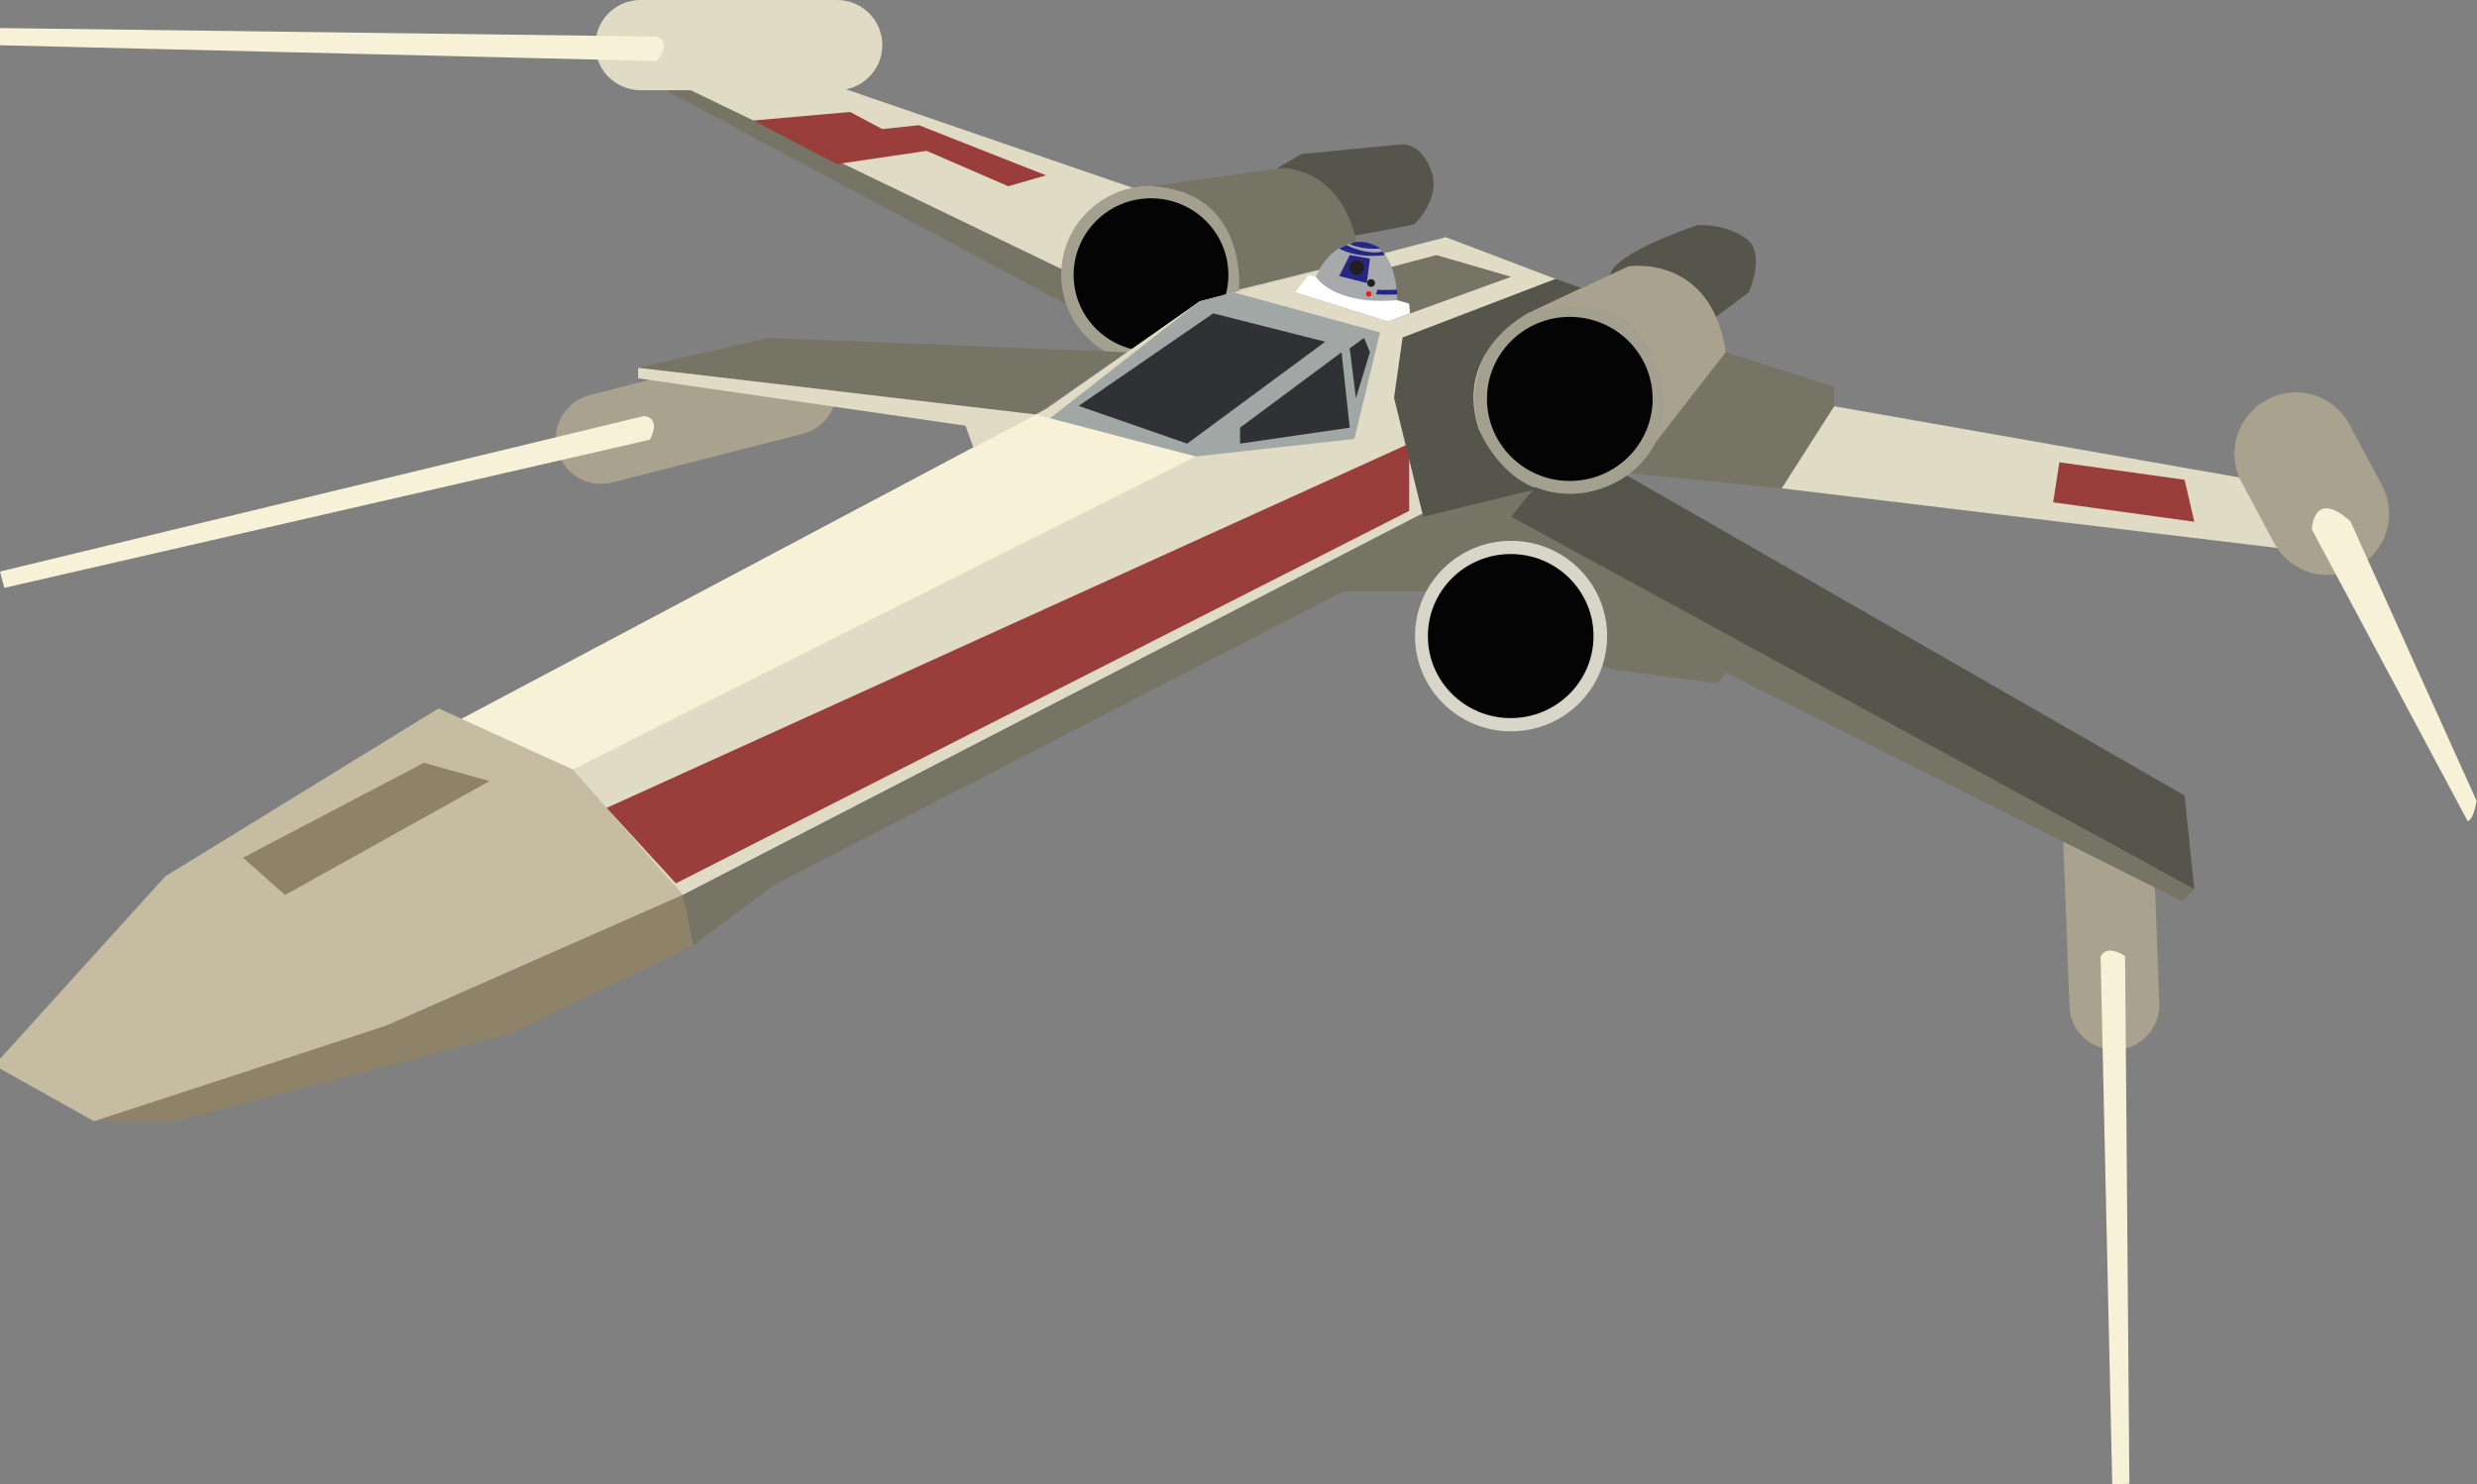 <?xml version="1.0" encoding="utf-8"?>
<!-- Generator: Adobe Illustrator 18.1.1, SVG Export Plug-In . SVG Version: 6.00 Build 0)  -->
<svg version="1.1" id="Layer_1" xmlns="http://www.w3.org/2000/svg" xmlns:xlink="http://www.w3.org/1999/xlink" x="0px" y="0px"
	 viewBox="0 0 637 381.8" enable-background="new 0 0 637 381.8" xml:space="preserve">
<rect x="0" y="0" width="637" height="381.8" fill="#808080" stroke="none"/>
<g>
	<path fill="#56554C" d="M441.3,81.5c0.4-0.3,8.4-6.3,8.4-6.3s4.8-10.4-1-14.1c-5.8-3.8-12.1-3.2-12.1-3.2s-21.3,6.9-22.5,12.8
		C413,76.7,434.2,86.9,441.3,81.5z"/>
	<path fill="#56554C" d="M346,61c0,0,17.5-3,17.8-3.4c0.3-0.4,6.8-6.5,4.3-13.6c-2.5-7.1-7.4-6.9-7.4-6.9l-26,2.5l-6.1,3.6
		C328.6,43.4,333.5,60.9,346,61z"/>
	<path fill="#A9A28F" d="M541.4,196.3c6.4-0.2,11.8,4.7,12,11.1l1.9,50.6c0.2,6.4-4.7,11.8-11.1,12l0,0c-6.4,0.2-11.8-4.7-12-11.1
		l-1.9-50.6C530.1,201.9,535,196.6,541.4,196.3L541.4,196.3z"/>
	<path fill="#F7F1D7" d="M547.6,381.6l-4.4,0.2l-3-135.7c0,0,1.1-3.5,6.3-0.2L547.6,381.6z"/>
	<path fill="#A9A28F" d="M214.8,97.5c1.6,6.2-2.2,12.5-8.4,14.1l-49,12.5c-6.2,1.6-12.5-2.2-14.1-8.4l0,0
		c-1.6-6.2,2.2-12.5,8.4-14.1l49-12.5C206.9,87.6,213.2,91.3,214.8,97.5L214.8,97.5z"/>
	<path fill="#F7F1D7" d="M1.1,151.2L0,147l165.6-40c0,0,4.6,0.1,1.5,6.1L1.1,151.2z"/>
	<polygon fill="#767465" points="293,88.3 171.6,23.5 171.6,20.3 301,82.7 	"/>
	<polygon fill="#E0DBC5" points="347.1,67.5 209.8,20.3 171.6,20.3 301,82.7 308.5,77.5 	"/>
	<ellipse fill="#A3A090" cx="296" cy="70.7" rx="23.1" ry="22.9"/>
	<ellipse fill="#040404" cx="296" cy="70.7" rx="19.9" ry="19.7"/>
	<polygon fill="#C5BCA2" points="24.2,288.4 -1.5,274 42.5,225.4 112.8,182.2 149.1,198.7 175.6,230.2 96.7,265 	"/>
	<polygon fill="#8E8369" points="24.2,288.4 99.9,263.6 175.6,230.2 178.3,243.1 131.4,265.8 45.2,288.4 	"/>
	<polygon fill="#E0DBC5" points="118.7,184.9 269,105.2 308.5,77.5 371.8,61 406.5,74.2 406.5,123 365.2,132.4 175.6,230.2 
		147.3,197.9 	"/>
	<polygon fill="#767465" points="175.6,230.2 178.3,243.1 199.1,227.6 345.5,152.1 372.3,152.1 394.8,125.6 365.2,132.4 	"/>
	<polygon fill="#9A3E3C" points="156,207.8 362.4,114.1 362.4,131.4 173.8,227.2 	"/>
	<polygon fill="#8E8369" points="62.5,220.6 73.3,230.2 125.9,200.9 109,196.2 	"/>
	<polygon fill="#A0A7A4" points="269,108.4 307.5,117.4 348.3,112.9 354.9,85.5 317.3,75.2 308.5,77.5 	"/>
	<polygon fill="#303134" points="277.4,104.4 305.3,114.1 340.8,87.9 312,80.6 	"/>
	<polygon fill="#303134" points="318.9,110 318.9,114.1 347.1,110 345,90.6 	"/>
	<polygon fill="#303134" points="347.1,89.6 348.7,102.4 352.3,90.6 350.8,86.9 	"/>
	<polygon fill="#767465" points="333,75.2 356.9,82.7 388.6,71.2 369.4,65.6 	"/>
	<polygon fill="#767465" points="416,121.4 458.2,125.6 471.7,104.5 471.7,99.5 443.8,90.6 	"/>
	<polygon fill="#E0DBC5" points="458.2,125.6 597.8,142.4 591.8,125.6 471.7,104.5 	"/>
	<polygon fill="#767465" points="388.6,132.9 564.3,228.7 561.2,231.8 443.8,173 441.7,175.8 414.1,172.1 372.3,152.1 	"/>
	<polygon fill="#767465" points="266.3,106.6 164.1,94.6 197.6,86.9 289.7,90.6 	"/>
	<polygon fill="#E0DBC5" points="266.3,106.6 250.3,115.1 248.3,109.5 164.1,97.3 164.1,94.6 	"/>
	<polygon fill="#9A3E3C" points="528,129.2 564.3,134.2 561.8,123.4 529.6,118.9 	"/>
	<polygon fill="#9A3E3C" points="193.7,31 215.2,42.2 238.3,38.8 259.3,47.9 269,45.1 236.3,32.2 226.9,33.2 218.6,28.8 	"/>
	<ellipse fill="#A3A090" cx="403.8" cy="102.6" rx="24.7" ry="24.5"/>
	<ellipse fill="#040404" cx="403.7" cy="102.6" rx="21.3" ry="21.1"/>
	<ellipse fill="#D8D6C8" cx="388.6" cy="163.6" rx="24.7" ry="24.5"/>
	<ellipse fill="#040404" cx="388.5" cy="163.6" rx="21.3" ry="21.1"/>
	<path fill="#A9A28F" d="M392.9,80.6l25.9-12.1c0,0,21.3-3.3,25,22.1l-20.8,26.7c0,0,10-9.3,1.3-27.1S392.9,80.6,392.9,80.6z"/>
	<path fill="#56554C" d="M388.6,132.9l175.7,95.8l-2.5-24.1l-143.4-82.3c0,0-10.4,8.2-23.6,3L388.6,132.9z"/>
	<path fill="#767465" d="M296,47.9l33.9-4.7c0,0,17.1-0.2,19.7,23.6l-31,7.7C318.7,74.5,320.9,49.1,296,47.9z"/>
	<polygon fill="#F7F1D7" points="147.3,197.9 307.5,117.4 266.3,106.6 118.7,184.9 	"/>
	<path fill="#E0DBC5" d="M226.9,11.6c0,6.4-5.2,11.6-11.6,11.6h-50.6c-6.4,0-11.6-5.2-11.6-11.6l0,0c0-6.4,5.2-11.6,11.6-11.6h50.6
		C221.7,0,226.9,5.2,226.9,11.6L226.9,11.6z"/>
	<path fill="#F7F1D7" d="M-1.5,11.6V7.2l170.3,2.2c0,0,4.4,1.3,0,6.3L-1.5,11.6z"/>
	<path fill="#A9A28F" d="M612.5,124.7c4.1,7.6,1.3,17.1-6.4,21.2L606,146c-7.6,4.1-17.1,1.3-21.2-6.4l-8.3-15.5
		c-4.1-7.6-1.3-17.1,6.4-21.2l0.1-0.1c7.6-4.1,17.1-1.3,21.2,6.4L612.5,124.7z"/>
	<path fill="#F7F1D7" d="M594.5,136.1l40.1,75.1c0,0,1.4,0,2.3-5.2l-32.4-71.8C604.6,134.2,595.7,125.3,594.5,136.1z"/>
	<path fill="#56554C" d="M366,132.9l-7.5-30.6l2.2-15.5l39.4-15.1l6.6,2.4l-13.8,6.5c0,0-18.9,9.5-12.7,29.5c0,0,4.6,12,15.3,15.6
		L366,132.9z"/>
	<polygon fill="#FFFFFF" points="362.6,80.6 362.4,78.1 336.6,70.7 333,75.2 356.9,82.7 	"/>
	<path fill="#A7A9AC" d="M359.3,77.2c0,0,0.3-13.9-8.5-14.8s-12.4,8.8-12.4,8.8S342.8,78.6,359.3,77.2z"/>
	<path fill="#262686" d="M347.1,62.8c0,0,3.4,1.6,7.9,1.1C354.9,63.8,350.6,61,347.1,62.8z"/>
	<path fill="#262686" d="M355.5,64.7c0,0-3.5,1.1-9.3-1.7l-1.8,0.9c0,0,4.2,2.7,11.8,1.7L355.5,64.7z"/>
	<polygon fill="#262686" points="347.1,65.6 344.4,71 351.5,72.8 352.3,66.5 	"/>
	<circle fill="#231F20" cx="348.9" cy="68.8" r="1.9"/>
	<circle fill="#231F20" cx="352.6" cy="72.8" r="1"/>
	<circle fill="#ED1C24" cx="352" cy="75.6" r="0.7"/>
	<path fill="#262686" d="M359.2,74.5c0,0-3.6,0.2-5,0l-0.3,1.2c0,0,4.1,0.2,5.5,0L359.2,74.5z"/>
</g>
</svg>
